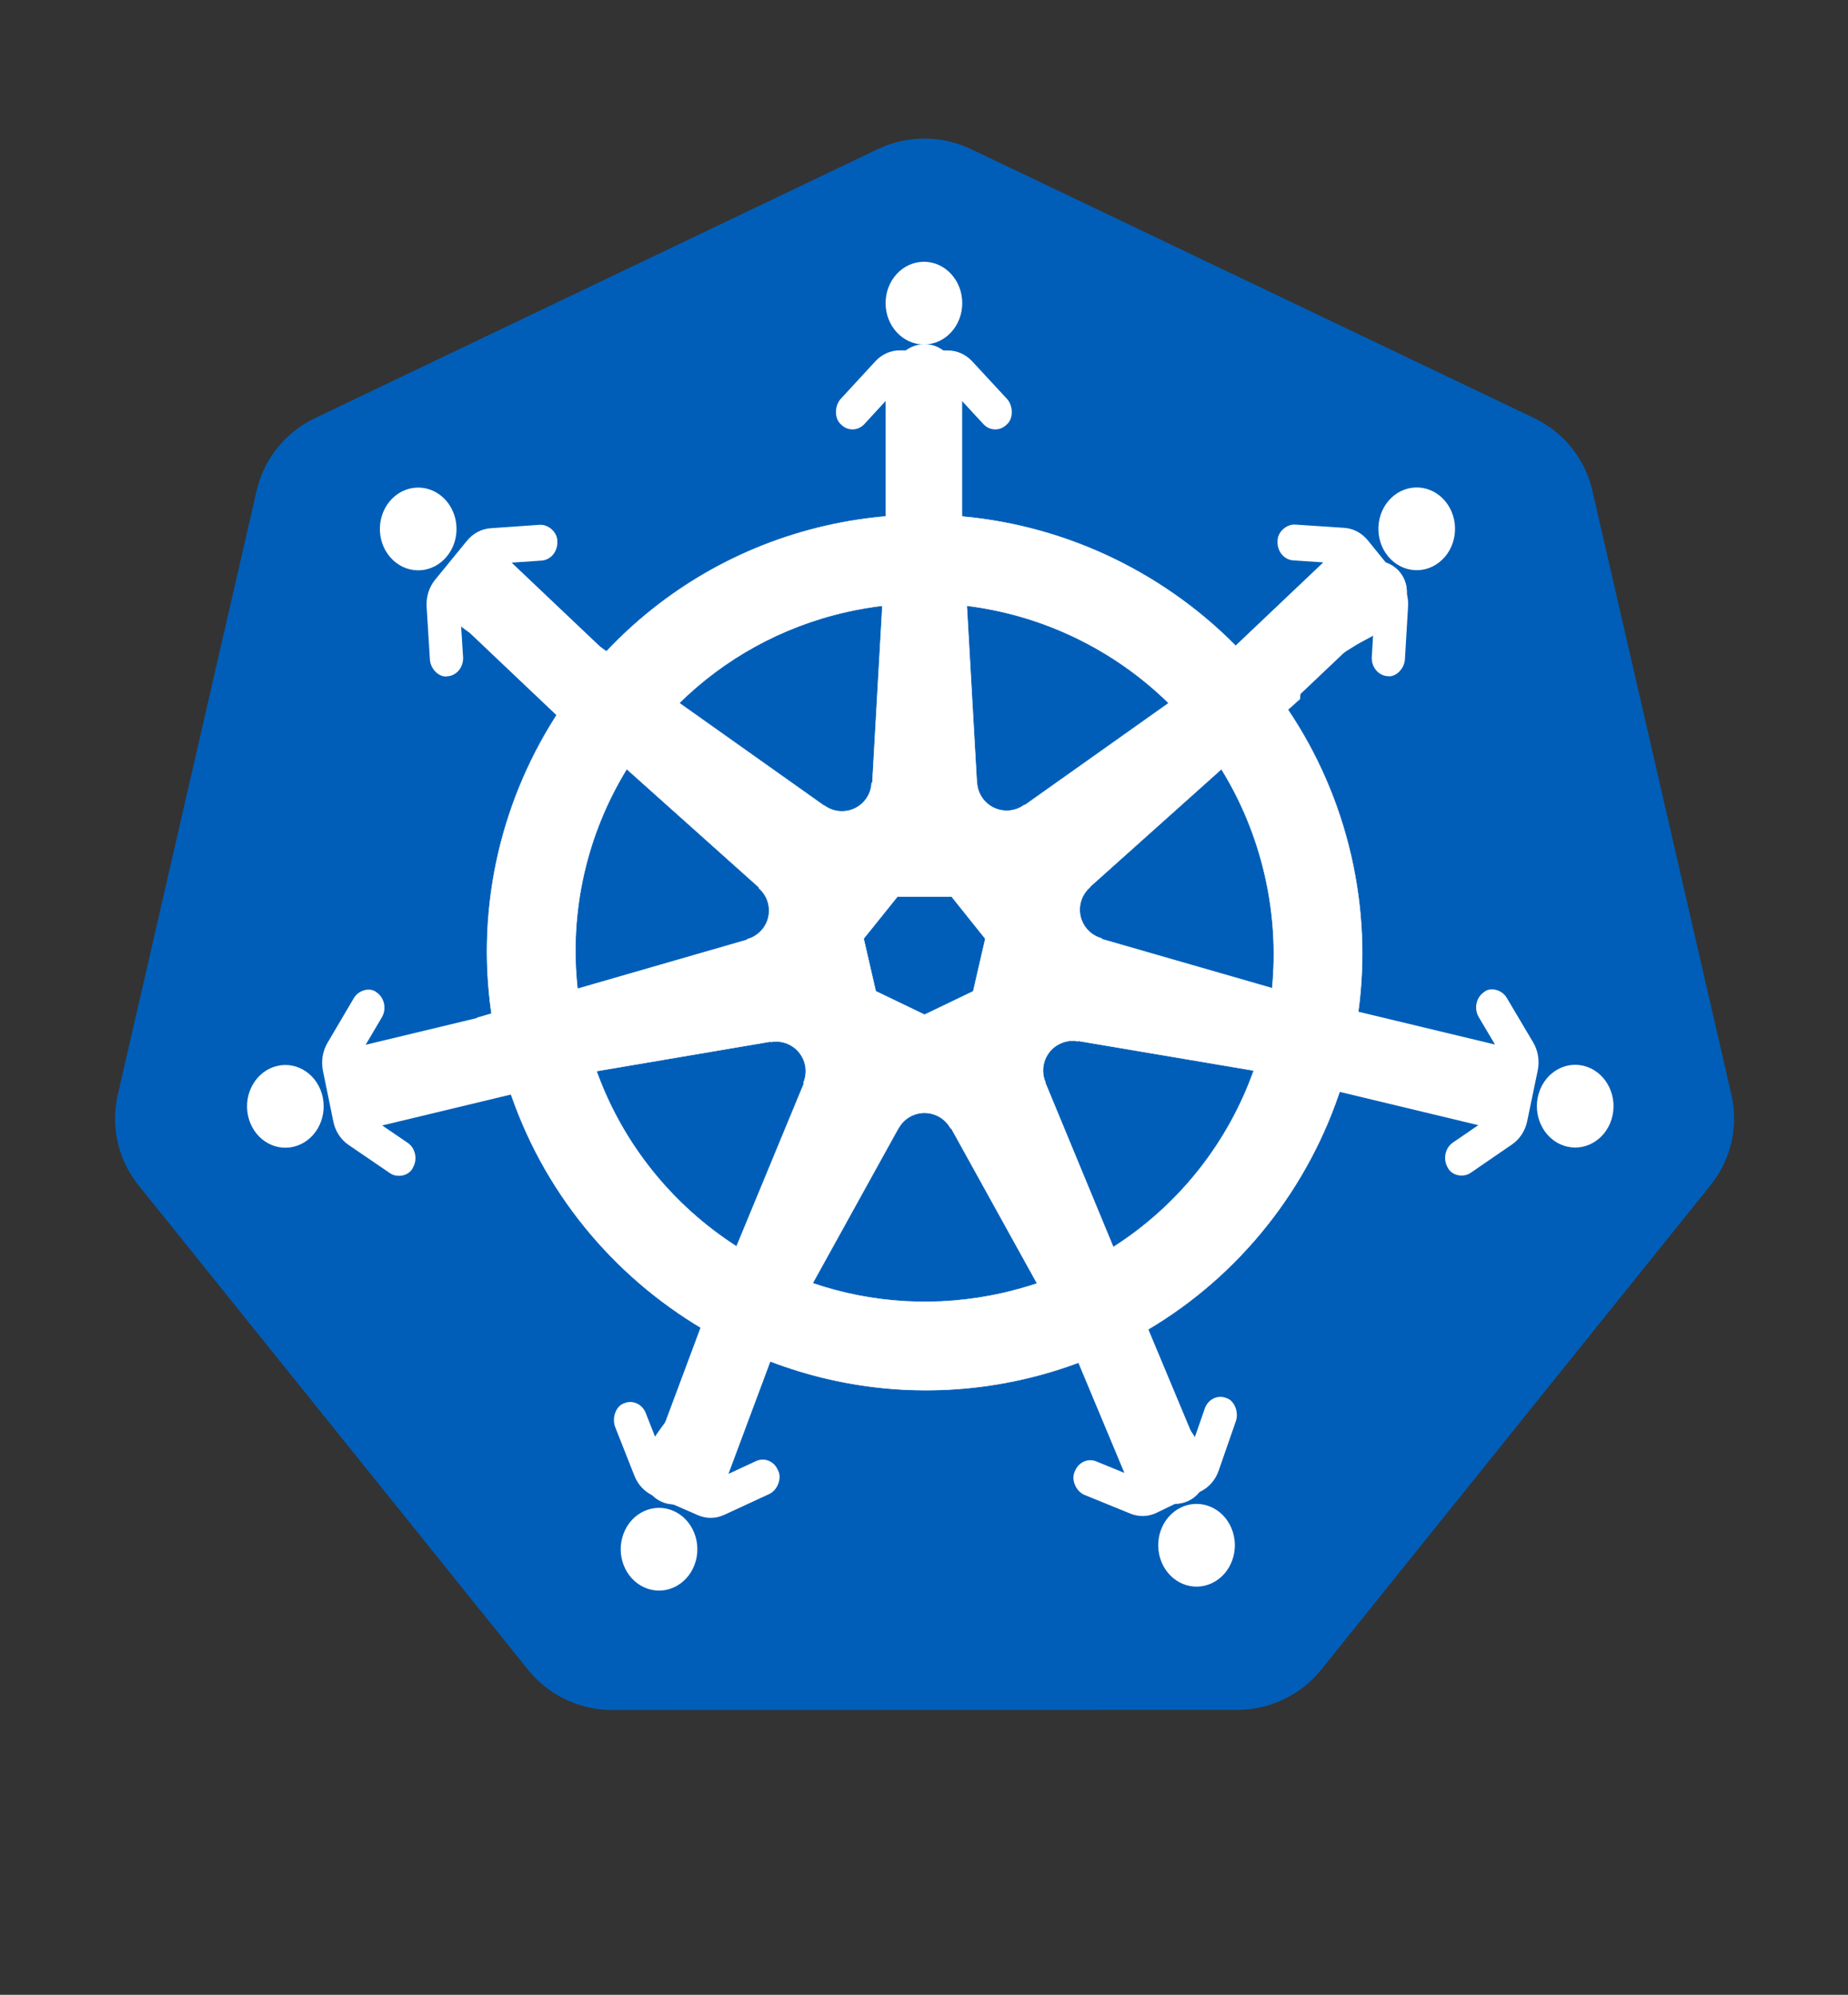 <svg width="1024" height="1105" viewBox="0 0 1024 1105" fill="none" xmlns="http://www.w3.org/2000/svg">
  <rect x="0" y="0" width="1024" height="1105" fill="#333333" stroke="none"/>
  <path d="M509.215 76.841C501.285 77.24 493.514 79.207 486.36 82.625L174.476 231.646C166.403 235.501 159.311 241.11 153.724 248.057C148.138 255.004 144.201 263.11 142.206 271.773L65.263 606.513C63.486 614.225 63.287 622.213 64.678 630.003C66.069 637.793 69.021 645.227 73.36 651.866C74.412 653.488 75.543 655.059 76.75 656.572L292.624 924.978C298.212 931.924 305.305 937.531 313.378 941.384C321.45 945.238 330.294 947.238 339.253 947.236L685.44 947.156C694.396 947.163 703.238 945.169 711.31 941.323C719.382 937.476 726.478 931.876 732.069 924.938L947.863 656.493C953.454 649.544 957.393 641.435 959.389 632.768C961.385 624.102 961.386 615.1 959.391 606.433L882.327 271.693C880.333 263.03 876.396 254.924 870.81 247.978C865.223 241.031 858.13 235.421 850.058 231.566L538.134 82.625C529.135 78.325 519.191 76.337 509.215 76.841V76.841Z" fill="#005EB8" />
  <path d="M512.306 190.757C501.996 190.758 493.637 200.044 493.638 211.499C493.638 211.675 493.674 211.843 493.678 212.017C493.663 213.574 493.588 215.449 493.638 216.804C493.884 223.411 495.324 228.467 496.191 234.554C497.761 247.582 499.077 258.381 498.265 268.419C497.476 272.204 494.688 275.666 492.202 278.072L491.764 285.97C480.561 286.898 469.283 288.598 458.018 291.155C409.547 302.161 367.814 327.128 336.041 360.839C333.979 359.433 330.372 356.845 329.3 356.053C325.967 356.503 322.598 357.531 318.211 354.976C309.857 349.352 302.248 341.59 293.042 332.24C288.823 327.767 285.768 323.508 280.756 319.196C279.618 318.217 277.881 316.893 276.608 315.886C272.689 312.762 268.068 311.132 263.604 310.979C257.866 310.783 252.341 313.027 248.726 317.561C242.299 325.622 244.357 337.943 253.313 345.084C253.404 345.156 253.501 345.212 253.593 345.283C254.823 346.281 256.33 347.559 257.462 348.394C262.78 352.321 267.639 354.332 272.938 357.449C284.103 364.344 293.359 370.061 300.7 376.954C303.567 380.01 304.068 385.395 304.45 387.724L310.433 393.069C278.403 441.271 263.58 500.81 272.34 561.476L264.522 563.749C262.461 566.41 259.55 570.597 256.504 571.847C246.899 574.872 236.089 575.983 223.038 577.351C216.911 577.861 211.624 577.557 205.129 578.787C203.699 579.058 201.707 579.577 200.143 579.944C200.088 579.955 200.037 579.971 199.983 579.984C199.898 580.004 199.786 580.045 199.704 580.063C188.701 582.722 181.633 592.835 183.908 602.8C186.184 612.766 196.932 618.827 208.001 616.441C208.081 616.423 208.197 616.42 208.28 616.401C208.405 616.373 208.515 616.312 208.639 616.282C210.182 615.943 212.115 615.566 213.465 615.205C219.852 613.495 224.477 610.983 230.218 608.783C242.57 604.353 252.8 600.652 262.767 599.21C266.929 598.884 271.315 601.778 273.497 602.999L281.634 601.603C300.359 659.658 339.601 706.582 389.291 736.026L385.901 744.163C387.123 747.322 388.471 751.597 387.561 754.718C383.937 764.114 377.731 774.031 370.664 785.088C367.242 790.196 363.74 794.16 360.652 800.006C359.913 801.405 358.972 803.553 358.259 805.032C353.461 815.297 356.98 827.12 366.196 831.557C375.47 836.022 386.982 831.313 391.964 821.027C391.972 821.012 391.997 821.001 392.004 820.987C392.009 820.975 391.999 820.958 392.004 820.947C392.713 819.489 393.719 817.572 394.317 816.2C396.962 810.141 397.842 804.949 399.702 799.088C404.641 786.682 407.355 773.664 414.154 765.552C416.016 763.331 419.052 762.476 422.199 761.634L426.427 753.975C469.746 770.603 518.235 775.065 566.673 764.067C577.723 761.558 588.39 758.311 598.703 754.414C599.891 756.522 602.1 760.574 602.692 761.594C605.89 762.634 609.381 763.172 612.225 767.378C617.312 776.069 620.791 786.35 625.029 798.769C626.889 804.63 627.809 809.822 630.454 815.881C631.057 817.262 632.057 819.206 632.767 820.668C637.739 830.987 649.287 835.713 658.575 831.238C667.79 826.799 671.313 814.977 666.513 804.713C665.799 803.234 664.818 801.086 664.079 799.687C660.991 793.841 657.49 789.916 654.068 784.809C647 773.752 641.138 764.568 637.514 755.172C635.999 750.326 637.77 747.312 638.95 744.163C638.243 743.353 636.731 738.776 635.839 736.624C687.479 706.133 725.569 657.459 743.456 601.244C745.872 601.624 750.07 602.367 751.434 602.64C754.242 600.789 756.823 598.373 761.885 598.771C771.851 600.213 782.081 603.915 794.433 608.344C800.175 610.544 804.8 613.097 811.186 614.806C812.536 615.167 814.47 615.505 816.013 615.843C816.137 615.874 816.247 615.934 816.372 615.963C816.455 615.981 816.571 615.984 816.651 616.003C827.72 618.386 838.47 612.328 840.743 602.361C843.016 592.396 835.951 582.28 824.948 579.625C823.347 579.261 821.077 578.643 819.523 578.348C813.027 577.118 807.74 577.422 801.613 576.913C788.562 575.545 777.752 574.433 768.147 571.408C764.231 569.889 761.445 565.229 760.09 563.311L752.551 561.117C756.46 532.839 755.406 503.408 748.642 473.962C741.815 444.241 729.75 417.058 713.66 393.109C715.594 391.351 719.246 388.117 720.281 387.165C720.584 383.816 720.324 380.304 723.792 376.595C731.133 369.702 740.389 363.986 751.554 357.09C756.853 353.972 761.752 351.963 767.07 348.035C768.273 347.147 769.915 345.741 771.179 344.725C780.133 337.581 782.195 325.261 775.766 317.202C769.337 309.143 756.878 308.383 747.924 315.527C746.649 316.536 744.92 317.853 743.775 318.837C738.764 323.149 735.668 327.408 731.45 331.881C722.244 341.232 714.635 349.033 706.281 354.657C702.661 356.764 697.359 356.035 694.953 355.893L687.852 360.959C647.366 318.505 592.243 291.362 532.888 286.089C532.722 283.602 532.505 279.106 532.449 277.753C530.019 275.428 527.084 273.443 526.346 268.419C525.534 258.381 526.89 247.582 528.461 234.554C529.327 228.467 530.767 223.411 531.013 216.804C531.069 215.302 530.979 213.123 530.973 211.499C530.972 200.044 522.615 190.756 512.306 190.757H512.306ZM488.932 335.55L483.387 433.475L482.988 433.675C482.616 442.435 475.406 449.431 466.554 449.431C462.928 449.431 459.581 448.266 456.862 446.279L456.702 446.359L376.408 389.439C401.085 365.173 432.65 347.24 469.027 338.981C475.672 337.472 482.314 336.353 488.932 335.55ZM535.72 335.55C578.191 340.774 617.468 360.005 647.566 389.479L567.79 446.04L567.511 445.92C560.43 451.092 550.454 449.809 544.934 442.889C542.673 440.054 541.487 436.721 541.344 433.356L541.265 433.316L535.72 335.55ZM347.289 426.016L420.603 491.592L420.524 491.991C427.141 497.744 428.117 507.727 422.598 514.647C420.337 517.482 417.311 519.384 414.062 520.272L413.982 520.591L320.006 547.714C315.223 503.978 325.531 461.462 347.289 426.016ZM676.804 426.056C687.697 443.712 695.946 463.432 700.856 484.811C705.708 505.934 706.926 527.018 704.925 547.395L610.47 520.192L610.39 519.793C601.932 517.481 596.734 508.877 598.703 500.248C599.51 496.713 601.386 493.722 603.929 491.512L603.889 491.313L676.804 426.056H676.804ZM497.268 496.658H527.304L545.971 519.992L539.27 549.11L512.306 562.074L485.262 549.071L478.561 519.952L497.268 496.658ZM593.558 576.513C594.834 576.449 596.105 576.564 597.347 576.793L597.507 576.593L694.713 593.027C680.487 632.996 653.265 667.621 616.892 690.792L579.158 599.648L579.278 599.489C575.811 591.435 579.28 581.99 587.255 578.149C589.297 577.166 591.43 576.621 593.558 576.513H593.558ZM430.296 576.912C437.714 577.016 444.368 582.165 446.092 589.716C446.899 593.252 446.506 596.754 445.174 599.848L445.454 600.207L408.119 690.433C373.212 668.034 345.409 634.496 330.536 593.346L426.906 576.992L427.065 577.192C428.143 576.993 429.237 576.898 430.296 576.912V576.912ZM511.708 616.441C514.292 616.346 516.914 616.877 519.406 618.077C522.673 619.65 525.197 622.127 526.785 625.097H527.144L574.651 710.936C568.485 713.003 562.147 714.769 555.664 716.241C519.332 724.49 483.114 721.991 450.32 710.816L497.707 625.137H497.787C500.63 619.821 506.023 616.65 511.708 616.441Z" fill="white" stroke="white" stroke-width="0.25" />
  <g clip-path="url(#clip0_5_2)">
    <path d="M852.112 607.772C849.564 620.125 856.779 632.367 868.226 635.116C879.674 637.865 891.019 630.079 893.566 617.726C896.113 605.374 888.899 593.131 877.451 590.382C866.004 587.633 854.659 595.419 852.112 607.772Z" fill="white" />
    <path d="M822.136 549.679L822.134 549.686C817.903 552.643 816.657 558.786 819.384 563.413L828.399 578.602L751.104 560.041C746.145 558.851 741.305 561.864 740.198 567.213C739.099 572.564 742.306 577.467 747.265 578.658L779.986 586.515C781.511 586.882 782.397 588.882 782.058 590.53C781.718 592.177 780.129 593.584 778.604 593.217L745.883 585.36C740.924 584.169 736.007 587.555 734.901 592.904C733.801 598.255 736.932 603.531 741.891 604.722L819.137 623.27L805.053 632.91C800.765 635.853 799.472 642.026 802.141 646.64L802.143 646.633C804.123 651.08 810.64 652.61 814.929 649.668L837.872 633.915C842.108 630.997 845.129 626.395 846.226 621.103L852.077 592.956C853.18 587.636 852.284 582.064 849.574 577.464L834.914 552.734C832.187 548.107 825.677 546.557 822.136 549.679Z" fill="white" />
  </g>
  <g clip-path="url(#clip1_5_2)">
    <path d="M178.846 607.868C176.297 595.516 164.952 587.73 153.505 590.48C142.058 593.23 134.844 605.474 137.392 617.826C139.941 630.178 151.286 637.963 162.733 635.213C174.18 632.464 181.394 620.22 178.846 607.868Z" fill="white" />
    <path d="M228.825 646.758L228.823 646.751C231.493 642.137 230.207 636.003 225.918 633.061L211.785 623.432L289.078 604.865C294.037 603.673 297.236 598.729 296.136 593.379C295.029 588.03 290.197 585.057 285.238 586.248L252.518 594.108C250.992 594.474 249.404 593.068 249.064 591.421C248.724 589.773 249.61 587.773 251.135 587.406L283.855 579.546C288.814 578.355 291.936 573.038 290.836 567.688C289.729 562.339 284.82 558.994 279.861 560.185L202.617 578.741L211.582 563.565C214.309 558.938 213.054 552.755 208.823 549.799L208.824 549.806C205.283 546.685 198.779 548.282 196.052 552.909L181.466 577.676C178.777 582.257 177.85 587.807 178.936 593.102L184.7 621.27C185.792 626.592 188.794 631.228 193.056 634.154L216.052 649.84C220.34 652.782 226.845 651.206 228.825 646.758Z" fill="white" />
  </g>
  <g clip-path="url(#clip2_5_2)">
    <path d="M373.112 836.916C362.234 832.187 349.864 837.869 345.482 849.608C341.1 861.347 346.367 874.695 357.244 879.424C368.122 884.152 380.493 878.47 384.875 866.731C389.256 854.993 383.99 841.644 373.112 836.916Z" fill="white" />
    <path d="M431.118 814.486L431.111 814.483C429.099 809.496 423.686 807.166 419.01 809.314L403.652 816.432L433.239 737.172C435.138 732.087 433.172 726.442 428.463 724.391C423.75 722.346 418.744 724.961 416.845 730.046L404.321 763.598C403.737 765.163 401.763 765.779 400.312 765.149C398.861 764.518 397.835 762.597 398.419 761.033L410.944 727.48C412.842 722.395 410.549 716.608 405.839 714.557C401.127 712.512 395.792 714.984 393.894 720.069L364.325 799.279L357.811 782.712C355.821 777.666 350.388 775.282 345.734 777.371L345.74 777.373C341.351 778.755 338.888 785.445 340.878 790.49L351.535 817.488C353.512 822.474 357.226 826.441 361.885 828.473L386.664 839.298C391.347 841.34 396.588 841.296 401.236 839.161L426.239 827.591C430.915 825.443 433.394 818.765 431.118 814.486Z" fill="white" />
  </g>
  <g clip-path="url(#clip3_5_2)">
    <path d="M654.287 835.089C643.597 840.292 638.84 853.862 643.661 865.397C648.483 876.934 661.059 882.067 671.749 876.863C682.439 871.66 687.196 858.091 682.374 846.555C677.553 835.019 664.977 829.886 654.287 835.089Z" fill="white" />
    <path d="M679.415 774.378L679.409 774.381C674.68 772.498 669.376 775.103 667.578 780.232L661.714 797.123L629.156 719.23C627.067 714.233 621.931 711.858 617.3 714.108C612.671 716.365 610.956 722.075 613.045 727.072L626.827 760.046C627.47 761.583 626.517 763.548 625.091 764.241C623.666 764.935 621.67 764.406 621.027 762.869L607.245 729.895C605.156 724.898 599.697 722.68 595.066 724.93C590.438 727.187 588.401 733.054 590.489 738.051L623.027 815.894L607.435 809.506C602.682 807.565 597.328 810.148 595.505 815.219L595.511 815.216C593.399 819.592 596.17 826.139 600.923 828.08L626.36 838.457C631.063 840.367 636.287 840.219 640.871 837.994L665.258 826.179C669.865 823.944 673.461 819.83 675.249 814.731L684.808 787.247C686.606 782.117 683.853 775.565 679.415 774.378Z" fill="white" />
  </g>
  <g clip-path="url(#clip4_5_2)">
    <path d="M511.959 190.827C523.686 190.827 533.193 180.569 533.193 167.914C533.193 155.258 523.686 145 511.959 145C500.231 145 490.724 155.258 490.724 167.914C490.724 180.569 500.231 190.827 511.959 190.827Z" fill="white" />
    <path d="M465.92 235.021H465.927C469.521 238.835 475.348 238.814 478.942 234.936L490.723 222.141V307.59C490.723 313.072 494.5 317.516 499.579 317.52C504.658 317.516 508.397 313.072 508.397 307.59V271.418C508.397 269.731 510.014 268.363 511.578 268.363C513.142 268.363 514.76 269.731 514.76 271.418V307.59C514.76 313.072 518.89 317.516 523.969 317.52C529.048 317.516 533.141 313.072 533.141 307.59V222.195L544.919 234.936C548.513 238.814 554.378 238.835 557.971 235.021H557.965C561.558 231.969 561.526 224.771 557.933 220.893L538.699 200.148C535.14 196.32 530.321 194.137 525.295 194.131L498.564 194.082C493.512 194.076 488.666 196.23 485.094 200.084L465.908 220.897C462.315 224.775 462.328 231.969 465.92 235.021Z" fill="white" />
  </g>
  <g clip-path="url(#clip5_5_2)">
    <path d="M769.067 308.064C776.809 317.569 790.226 318.504 799.034 310.15C807.844 301.796 808.709 287.317 800.967 277.812C793.226 268.306 779.809 267.372 770.999 275.726C762.191 284.08 761.326 298.558 769.067 308.064Z" fill="white" />
    <path d="M707.914 299.92L707.918 299.926C707.635 305.357 711.497 310.066 716.569 310.419L733.252 311.522L673.772 367.93C669.956 371.548 669.356 377.544 672.706 381.663C676.062 385.777 681.623 385.875 685.439 382.256L710.618 358.377C711.792 357.264 713.812 357.672 714.844 358.939C715.877 360.207 715.992 362.421 714.818 363.535L689.639 387.413C685.823 391.032 685.457 397.314 688.807 401.433C692.162 405.547 697.957 405.931 701.773 402.312L761.216 345.94L760.122 363.898C759.795 369.371 763.652 374.139 768.679 374.534L768.675 374.528C773.171 375.426 778.16 370.649 778.488 365.177L780.232 335.892C780.547 330.48 778.885 325.133 775.571 321.055L757.96 299.355C754.629 295.256 749.931 292.75 744.889 292.399L717.737 290.587C712.665 290.234 707.666 294.994 707.914 299.92Z" fill="white" />
  </g>
  <g clip-path="url(#clip6_5_2)">
    <path d="M247.682 308.132C255.423 298.626 254.557 284.148 245.748 275.794C236.939 267.44 223.522 268.375 215.781 277.881C208.04 287.387 208.905 301.865 217.715 310.219C226.524 318.573 239.941 317.638 247.682 308.132Z" fill="white" />
    <path d="M248.055 374.622L248.06 374.617C253.087 374.222 256.919 369.484 256.592 364.011L255.462 346.016L314.944 402.421C318.76 406.039 324.347 405.911 327.702 401.797C331.052 397.677 330.427 391.713 326.611 388.094L301.431 364.217C300.257 363.103 300.372 360.889 301.404 359.622C302.437 358.354 304.457 357.946 305.631 359.059L330.811 382.937C334.627 386.555 340.447 386.14 343.802 382.026C347.152 377.906 346.76 371.656 342.944 368.037L283.499 311.668L300.144 310.53C305.215 310.177 309.101 305.437 308.818 300.006L308.814 300.011C309.061 295.085 304.03 290.359 298.959 290.712L271.822 292.609C266.807 292.967 262.107 295.432 258.785 299.502L241.105 321.138C237.767 325.229 236.067 330.579 236.392 336.019L238.216 365.309C238.543 370.782 243.56 375.52 248.055 374.622Z" fill="white" />
  </g>
  <defs>
    <clipPath id="clip0_5_2">
      <rect width="172.08" height="160.62" fill="white" transform="matrix(-0.202 0.979 -0.972 -0.233 910.934 533.503)" />
    </clipPath>
    <clipPath id="clip1_5_2">
      <rect width="172.08" height="160.62" fill="white" transform="matrix(-0.202 -0.979 0.972 -0.234 154.767 702.048)" />
    </clipPath>
    <clipPath id="clip2_5_2">
      <rect width="161.826" height="170.946" fill="white" transform="matrix(-0.917 -0.399 0.35 -0.937 431.412 911.663)" />
    </clipPath>
    <clipPath id="clip3_5_2">
      <rect width="162.209" height="170.583" fill="white" transform="matrix(-0.899 0.438 -0.386 -0.923 744.636 841.387)" />
    </clipPath>
    <clipPath id="clip4_5_2">
      <rect width="160" height="172.656" fill="white" transform="translate(432 145)" />
    </clipPath>
    <clipPath id="clip5_5_2">
      <rect width="167.259" height="165.634" fill="white" transform="matrix(0.631 0.775 -0.726 0.688 748.184 213)" />
    </clipPath>
    <clipPath id="clip6_5_2">
      <rect width="167.259" height="165.634" fill="white" transform="matrix(0.631 -0.775 0.726 0.688 163 342.696)" />
    </clipPath>
  </defs>
</svg>
